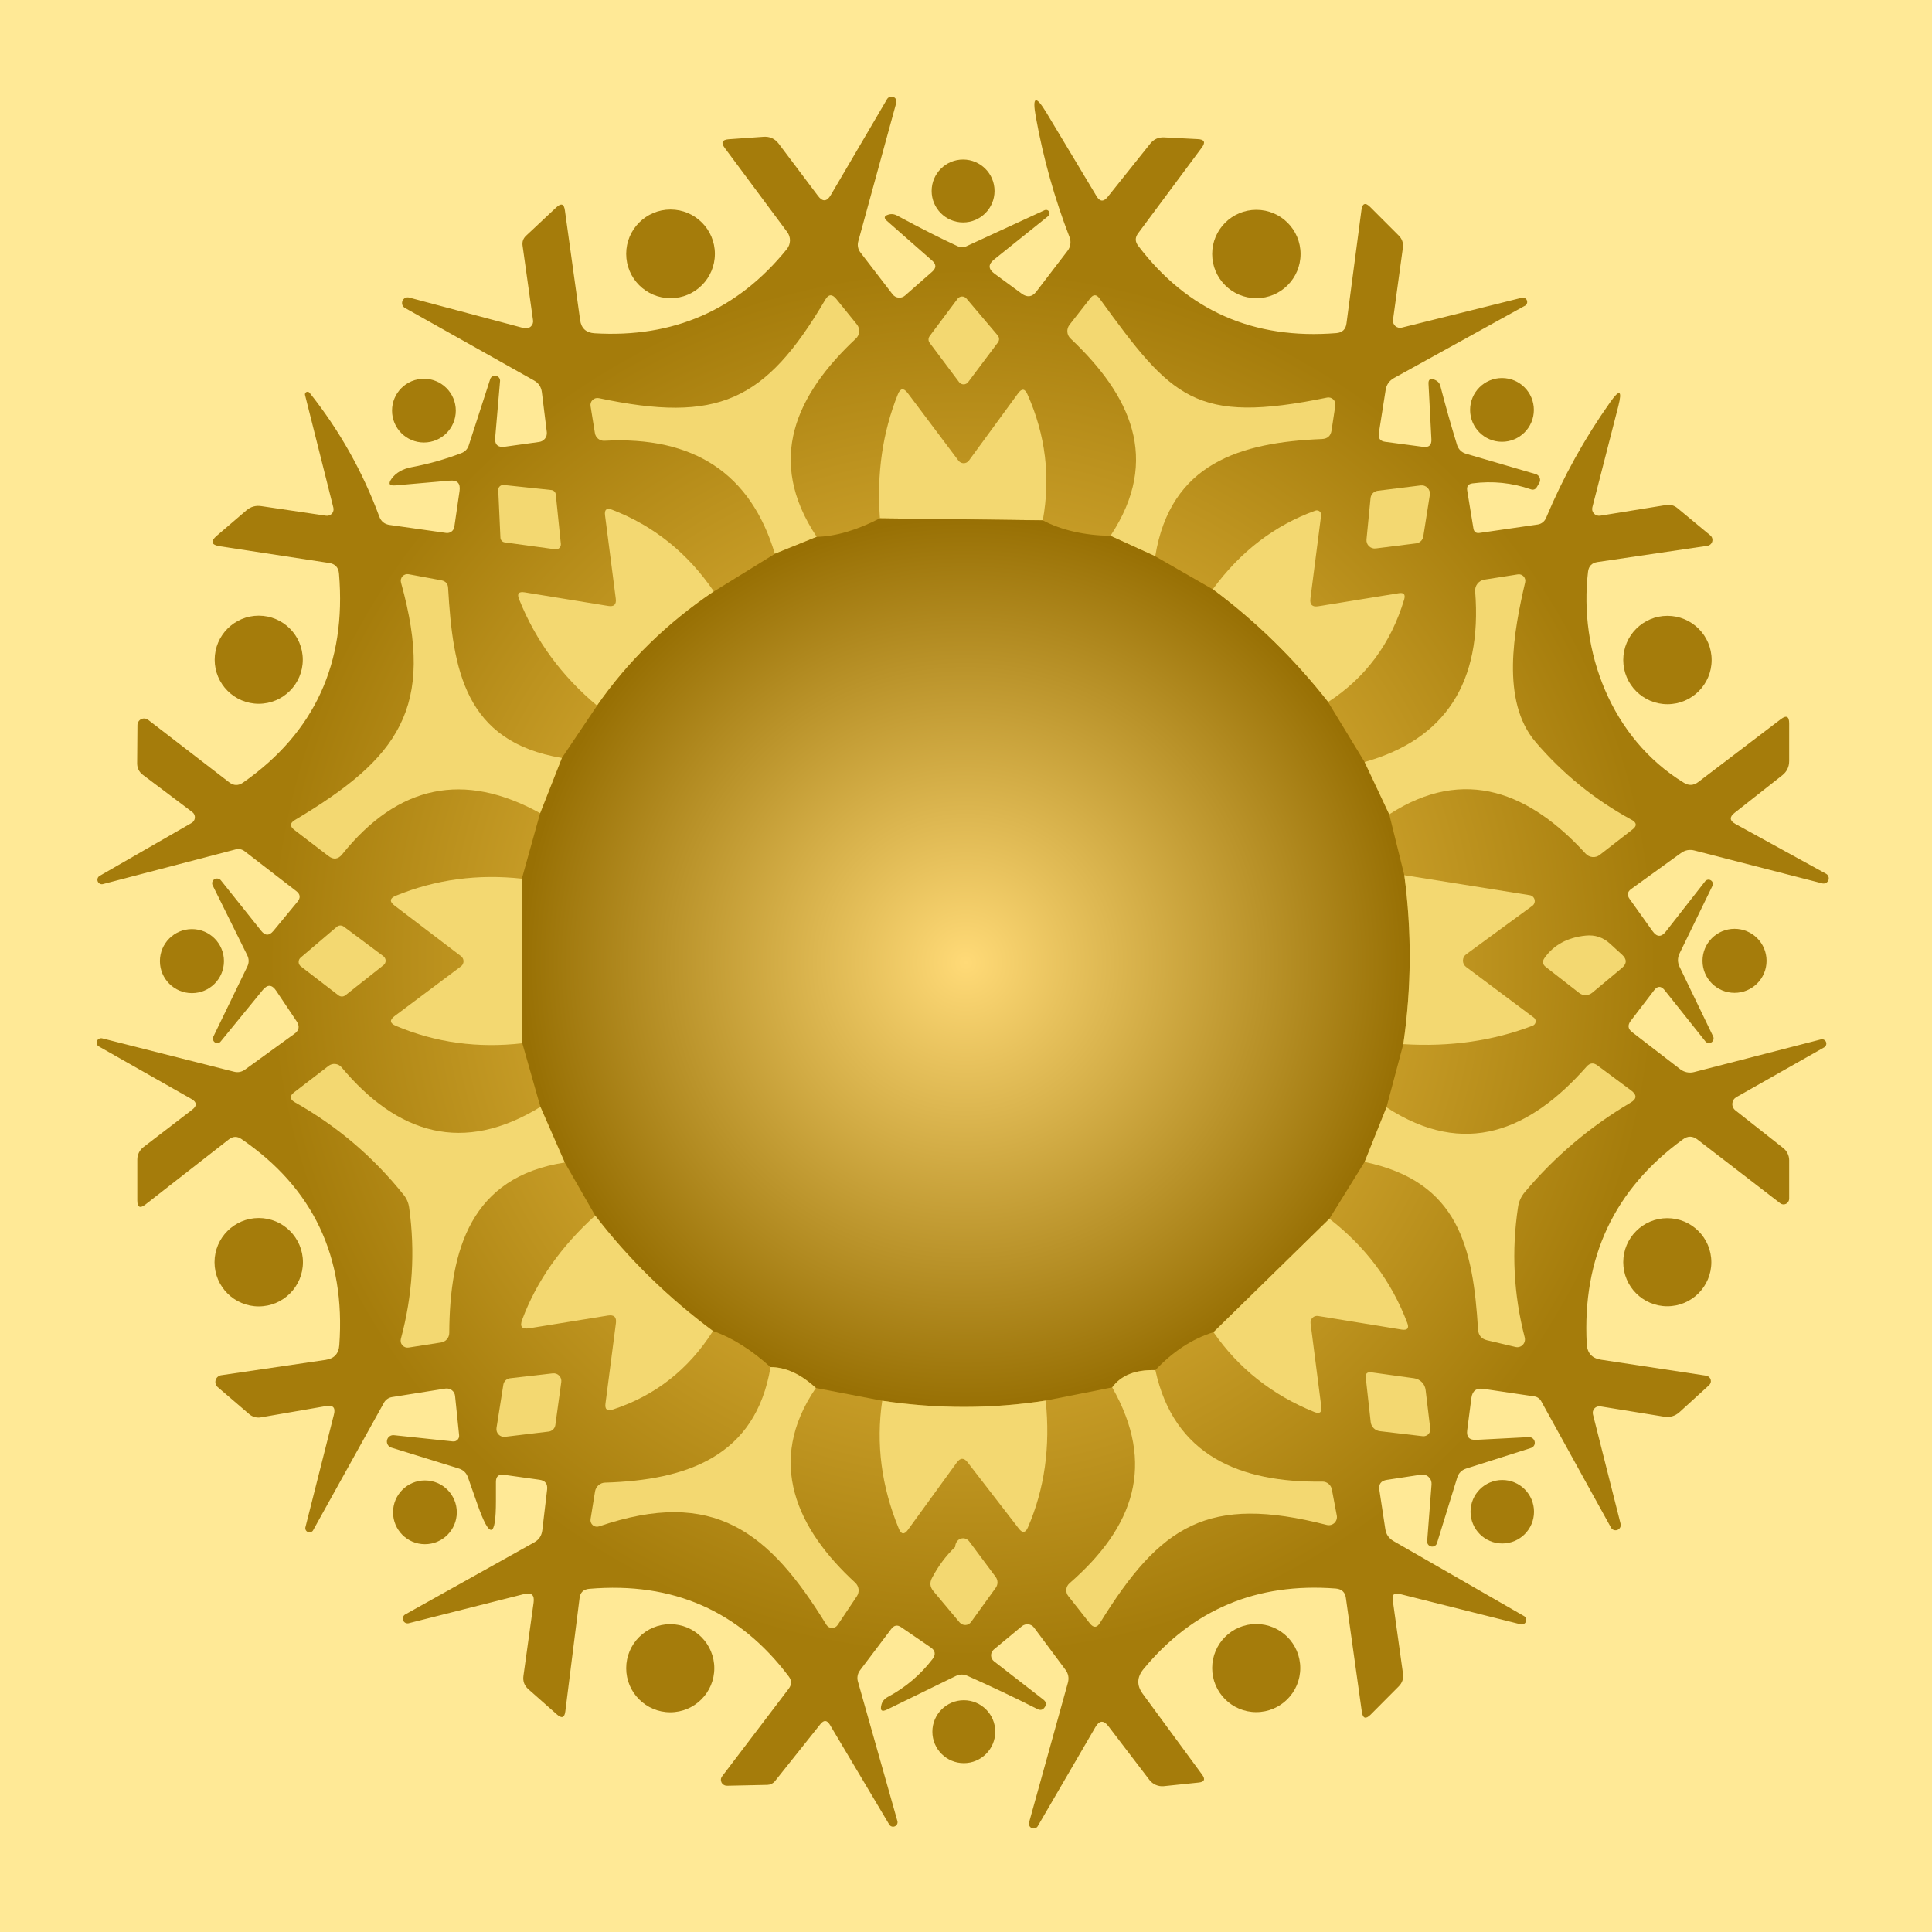 <svg width="100" height="100" viewBox="0 0 100 100" fill="none" xmlns="http://www.w3.org/2000/svg">
<rect width="100" height="100" fill="#FFE996"/>
<path d="M9.904 56.88L5.119 54.164C5.07 54.139 5.032 54.096 5.013 54.045C4.994 53.993 4.996 53.936 5.017 53.884C5.038 53.833 5.078 53.79 5.128 53.764C5.179 53.738 5.237 53.731 5.292 53.745L12.102 55.469C12.312 55.525 12.504 55.489 12.679 55.364L15.244 53.505C15.484 53.33 15.522 53.117 15.357 52.867L14.292 51.277C14.077 50.957 13.847 50.944 13.602 51.239L11.427 53.902C11.393 53.948 11.344 53.979 11.289 53.99C11.233 54 11.176 53.988 11.128 53.957C11.08 53.926 11.045 53.878 11.029 53.822C11.014 53.766 11.019 53.706 11.044 53.654L12.799 50.032C12.894 49.837 12.894 49.642 12.799 49.447L11.014 45.84C10.982 45.784 10.973 45.719 10.988 45.658C11.004 45.596 11.043 45.543 11.098 45.51C11.152 45.476 11.219 45.464 11.283 45.477C11.347 45.489 11.404 45.525 11.442 45.577L13.519 48.179C13.724 48.44 13.934 48.442 14.149 48.187L15.394 46.679C15.569 46.469 15.547 46.282 15.327 46.117L12.664 44.062C12.599 44.011 12.522 43.975 12.442 43.958C12.361 43.941 12.278 43.944 12.199 43.965L5.314 45.764C5.262 45.774 5.208 45.765 5.162 45.739C5.116 45.713 5.08 45.673 5.059 45.624C5.039 45.575 5.036 45.52 5.051 45.47C5.066 45.419 5.098 45.375 5.142 45.344L9.912 42.599C9.962 42.572 10.004 42.533 10.035 42.485C10.066 42.437 10.084 42.382 10.088 42.325C10.092 42.268 10.081 42.211 10.057 42.159C10.032 42.108 9.995 42.063 9.949 42.029L7.399 40.109C7.199 39.959 7.099 39.76 7.099 39.51L7.114 37.529C7.115 37.465 7.133 37.403 7.168 37.349C7.202 37.295 7.251 37.251 7.308 37.223C7.366 37.195 7.43 37.184 7.494 37.19C7.558 37.197 7.618 37.221 7.669 37.26L11.862 40.492C12.097 40.672 12.337 40.677 12.582 40.507C16.282 37.917 17.937 34.315 17.547 29.7C17.522 29.369 17.347 29.182 17.022 29.137L11.382 28.274C10.932 28.204 10.879 28.022 11.224 27.727L12.754 26.415C12.979 26.224 13.237 26.152 13.527 26.197L16.872 26.692C16.928 26.701 16.985 26.697 17.038 26.678C17.092 26.66 17.14 26.628 17.178 26.587C17.216 26.545 17.243 26.494 17.256 26.439C17.27 26.384 17.269 26.327 17.254 26.272L15.792 20.459C15.78 20.428 15.781 20.394 15.793 20.363C15.805 20.332 15.828 20.307 15.858 20.292C15.888 20.277 15.922 20.274 15.954 20.283C15.986 20.291 16.014 20.312 16.032 20.34C17.572 22.279 18.772 24.412 19.632 26.737C19.727 26.992 19.909 27.137 20.179 27.172L23.089 27.584C23.139 27.592 23.189 27.589 23.237 27.577C23.286 27.565 23.331 27.543 23.371 27.513C23.411 27.483 23.444 27.445 23.469 27.402C23.494 27.359 23.51 27.311 23.517 27.262L23.787 25.41C23.842 25.02 23.674 24.842 23.284 24.877L20.449 25.125C20.149 25.149 20.087 25.037 20.262 24.787C20.487 24.472 20.837 24.27 21.312 24.18C22.192 24.015 23.049 23.772 23.884 23.452C23.973 23.419 24.053 23.367 24.118 23.299C24.183 23.232 24.231 23.151 24.259 23.062L25.362 19.657C25.376 19.588 25.416 19.528 25.475 19.489C25.533 19.451 25.604 19.437 25.673 19.451C25.742 19.465 25.802 19.505 25.841 19.564C25.879 19.622 25.893 19.693 25.879 19.762L25.632 22.642C25.597 23.012 25.764 23.172 26.134 23.122L27.912 22.875C28.031 22.858 28.138 22.795 28.211 22.699C28.284 22.604 28.317 22.484 28.302 22.364L28.047 20.302C28.012 20.027 27.877 19.825 27.642 19.695L20.944 15.93C20.887 15.893 20.844 15.837 20.823 15.772C20.803 15.706 20.806 15.636 20.832 15.573C20.857 15.51 20.905 15.457 20.965 15.425C21.025 15.393 21.095 15.383 21.162 15.397L27.124 16.987C27.185 17.003 27.248 17.003 27.308 16.989C27.369 16.974 27.425 16.945 27.471 16.904C27.517 16.863 27.552 16.812 27.573 16.754C27.593 16.697 27.599 16.635 27.589 16.575L27.049 12.72C27.019 12.514 27.079 12.342 27.229 12.202L28.797 10.732C29.047 10.497 29.194 10.55 29.239 10.889L30.027 16.567C30.087 16.992 30.332 17.22 30.762 17.25C34.852 17.5 38.174 16.047 40.729 12.892C40.83 12.767 40.886 12.612 40.889 12.452C40.892 12.292 40.841 12.135 40.744 12.007L37.512 7.657C37.307 7.382 37.374 7.232 37.714 7.207L39.507 7.08C39.837 7.055 40.102 7.172 40.302 7.432L42.334 10.132C42.574 10.457 42.797 10.444 43.002 10.095L45.919 5.122C45.953 5.07 46.004 5.031 46.064 5.012C46.124 4.994 46.188 4.996 46.245 5.02C46.302 5.043 46.348 5.086 46.375 5.141C46.402 5.195 46.408 5.258 46.392 5.317L44.427 12.479C44.367 12.694 44.404 12.892 44.539 13.072L46.204 15.239C46.241 15.287 46.288 15.325 46.34 15.354C46.393 15.383 46.451 15.4 46.51 15.406C46.57 15.412 46.63 15.405 46.687 15.387C46.744 15.368 46.797 15.339 46.842 15.3L48.259 14.055C48.464 13.87 48.464 13.684 48.259 13.499L45.904 11.43C45.739 11.284 45.759 11.18 45.964 11.114C46.124 11.059 46.282 11.075 46.437 11.159C47.672 11.825 48.719 12.354 49.579 12.749C49.648 12.78 49.722 12.796 49.797 12.796C49.872 12.796 49.946 12.78 50.014 12.749L54.079 10.874C54.118 10.859 54.162 10.858 54.201 10.871C54.241 10.884 54.275 10.911 54.297 10.947C54.32 10.982 54.329 11.025 54.323 11.066C54.318 11.108 54.298 11.146 54.267 11.175L51.454 13.432C51.139 13.682 51.147 13.927 51.477 14.167L52.887 15.202C53.172 15.407 53.422 15.372 53.637 15.097L55.257 12.982C55.332 12.884 55.382 12.768 55.4 12.646C55.419 12.524 55.405 12.399 55.362 12.284C54.582 10.264 53.999 8.187 53.614 6.052C53.419 4.977 53.604 4.907 54.169 5.842L56.757 10.155C56.927 10.44 57.117 10.454 57.327 10.2L59.539 7.432C59.724 7.202 59.964 7.095 60.259 7.11L61.992 7.2C62.342 7.215 62.412 7.362 62.202 7.642L58.909 12.075C58.744 12.294 58.747 12.512 58.917 12.727C61.467 16.082 64.884 17.587 69.169 17.242C69.479 17.217 69.654 17.049 69.694 16.739L70.467 10.882C70.517 10.512 70.672 10.46 70.932 10.725L72.387 12.18C72.572 12.36 72.647 12.577 72.612 12.832L72.102 16.552C72.094 16.612 72.1 16.673 72.121 16.73C72.142 16.786 72.177 16.837 72.222 16.877C72.268 16.917 72.322 16.945 72.381 16.959C72.44 16.973 72.501 16.972 72.559 16.957L78.739 15.419C78.795 15.398 78.857 15.399 78.912 15.423C78.967 15.447 79.01 15.491 79.032 15.547C79.054 15.603 79.053 15.665 79.029 15.72C79.005 15.775 78.96 15.818 78.904 15.839L72.154 19.567C71.904 19.707 71.759 19.917 71.719 20.197L71.367 22.432C71.332 22.687 71.439 22.832 71.689 22.867L73.662 23.13C73.962 23.169 74.104 23.04 74.089 22.739L73.939 19.86C73.929 19.649 74.022 19.577 74.217 19.642C74.402 19.707 74.514 19.82 74.554 19.98C74.814 20.989 75.102 22.007 75.417 23.032C75.449 23.138 75.507 23.235 75.585 23.313C75.664 23.392 75.761 23.45 75.867 23.482L79.489 24.54C79.535 24.553 79.578 24.577 79.613 24.61C79.649 24.643 79.676 24.683 79.694 24.728C79.711 24.773 79.718 24.821 79.714 24.869C79.709 24.917 79.694 24.963 79.669 25.005L79.549 25.207C79.474 25.332 79.369 25.372 79.234 25.327C78.259 24.987 77.252 24.884 76.212 25.02C75.997 25.049 75.907 25.172 75.942 25.387L76.264 27.352C76.294 27.532 76.399 27.61 76.579 27.584L79.587 27.149C79.682 27.136 79.773 27.098 79.849 27.038C79.925 26.979 79.985 26.901 80.022 26.812C80.912 24.687 82.017 22.692 83.337 20.827C83.832 20.122 83.974 20.187 83.764 21.022L82.422 26.25C82.406 26.306 82.405 26.366 82.418 26.424C82.432 26.482 82.461 26.535 82.501 26.579C82.541 26.623 82.592 26.657 82.649 26.676C82.706 26.696 82.767 26.701 82.827 26.692L86.254 26.137C86.464 26.107 86.652 26.16 86.817 26.294L88.527 27.712C88.572 27.75 88.606 27.801 88.623 27.858C88.64 27.915 88.641 27.976 88.624 28.033C88.607 28.09 88.574 28.142 88.529 28.18C88.484 28.219 88.428 28.244 88.369 28.252L82.677 29.092C82.392 29.137 82.232 29.302 82.197 29.587C81.709 33.682 83.382 38.205 87.154 40.514C87.409 40.675 87.659 40.662 87.904 40.477L92.179 37.222C92.464 37.007 92.607 37.08 92.607 37.44V39.389C92.607 39.694 92.487 39.942 92.247 40.132L89.779 42.075C89.504 42.289 89.522 42.482 89.832 42.652L94.527 45.232C94.581 45.265 94.622 45.316 94.642 45.377C94.662 45.437 94.661 45.502 94.638 45.562C94.614 45.621 94.571 45.67 94.515 45.7C94.459 45.73 94.394 45.74 94.332 45.727L87.717 44.025C87.457 43.955 87.217 43.999 86.997 44.16L84.424 46.02C84.234 46.16 84.207 46.327 84.342 46.522L85.534 48.194C85.759 48.51 85.989 48.517 86.224 48.217L88.242 45.637C88.258 45.612 88.278 45.59 88.302 45.573C88.326 45.556 88.354 45.544 88.383 45.537C88.412 45.53 88.442 45.529 88.471 45.534C88.5 45.539 88.528 45.55 88.553 45.566C88.578 45.581 88.6 45.602 88.617 45.626C88.634 45.65 88.647 45.678 88.653 45.707C88.66 45.736 88.661 45.766 88.656 45.795C88.651 45.824 88.64 45.852 88.624 45.877L86.937 49.342C86.822 49.577 86.822 49.812 86.937 50.047L88.677 53.654C88.699 53.708 88.702 53.767 88.684 53.821C88.666 53.876 88.63 53.923 88.581 53.953C88.532 53.983 88.474 53.994 88.417 53.985C88.36 53.975 88.309 53.946 88.272 53.902L86.157 51.247C85.972 51.022 85.792 51.025 85.617 51.255L84.402 52.844C84.237 53.065 84.262 53.257 84.477 53.422L86.967 55.342C87.067 55.419 87.183 55.473 87.307 55.499C87.43 55.525 87.557 55.523 87.679 55.492L94.257 53.797C94.309 53.785 94.364 53.793 94.411 53.818C94.458 53.842 94.495 53.883 94.515 53.933C94.535 53.983 94.536 54.038 94.519 54.088C94.502 54.139 94.468 54.182 94.422 54.209L89.869 56.789C89.811 56.824 89.762 56.871 89.726 56.929C89.691 56.986 89.67 57.051 89.665 57.119C89.661 57.186 89.673 57.254 89.701 57.315C89.728 57.377 89.771 57.431 89.824 57.472L92.299 59.422C92.395 59.497 92.472 59.593 92.525 59.702C92.579 59.811 92.607 59.931 92.607 60.052V62.047C92.606 62.102 92.591 62.156 92.562 62.202C92.533 62.249 92.492 62.287 92.444 62.311C92.395 62.335 92.341 62.345 92.287 62.34C92.234 62.334 92.184 62.313 92.142 62.279L87.859 58.98C87.609 58.789 87.359 58.787 87.109 58.972C83.554 61.557 81.894 65.087 82.129 69.562C82.154 70.037 82.402 70.309 82.872 70.379L88.309 71.204C88.363 71.212 88.414 71.235 88.455 71.27C88.496 71.306 88.527 71.352 88.543 71.404C88.558 71.456 88.559 71.512 88.544 71.564C88.529 71.616 88.5 71.663 88.459 71.7L86.929 73.094C86.699 73.299 86.432 73.377 86.127 73.327L82.834 72.794C82.779 72.785 82.721 72.79 82.668 72.808C82.614 72.827 82.566 72.858 82.528 72.9C82.49 72.942 82.463 72.993 82.45 73.047C82.436 73.103 82.437 73.16 82.452 73.215L83.877 78.855C83.898 78.92 83.893 78.991 83.863 79.053C83.834 79.115 83.781 79.164 83.717 79.189C83.653 79.213 83.582 79.213 83.518 79.187C83.454 79.161 83.403 79.112 83.374 79.049L79.767 72.517C79.73 72.452 79.678 72.397 79.617 72.355C79.556 72.313 79.487 72.287 79.414 72.277L76.782 71.887C76.417 71.832 76.209 71.99 76.159 72.359L75.942 74.032C75.897 74.377 76.049 74.542 76.399 74.527L79.137 74.385C79.207 74.383 79.276 74.406 79.331 74.451C79.386 74.495 79.424 74.558 79.436 74.626C79.449 74.695 79.437 74.765 79.401 74.824C79.365 74.883 79.309 74.927 79.242 74.947L75.889 76.012C75.649 76.092 75.494 76.249 75.424 76.484L74.389 79.837C74.376 79.906 74.337 79.966 74.279 80.006C74.221 80.045 74.15 80.06 74.082 80.047C74.013 80.034 73.953 79.994 73.913 79.937C73.874 79.879 73.859 79.808 73.872 79.74L74.097 76.829C74.102 76.759 74.091 76.688 74.066 76.622C74.04 76.556 73.999 76.497 73.948 76.449C73.896 76.4 73.834 76.364 73.766 76.343C73.698 76.322 73.627 76.317 73.557 76.327L71.787 76.597C71.477 76.642 71.347 76.82 71.397 77.129L71.704 79.147C71.744 79.417 71.884 79.622 72.124 79.762L78.882 83.647C78.931 83.675 78.968 83.719 78.987 83.773C79.005 83.826 79.004 83.884 78.983 83.936C78.962 83.989 78.922 84.031 78.872 84.057C78.822 84.082 78.764 84.089 78.709 84.075L72.432 82.499C72.162 82.434 72.047 82.54 72.087 82.814L72.619 86.632C72.654 86.887 72.579 87.107 72.394 87.292L70.939 88.754C70.689 88.999 70.539 88.95 70.489 88.605L69.664 82.717C69.624 82.412 69.449 82.247 69.139 82.222C65.059 81.907 61.742 83.297 59.187 86.392C58.842 86.812 58.829 87.24 59.149 87.674L62.224 91.859C62.399 92.1 62.339 92.234 62.044 92.264L60.237 92.452C60.096 92.466 59.955 92.443 59.825 92.387C59.695 92.331 59.581 92.242 59.494 92.129L57.364 89.34C57.124 89.029 56.904 89.044 56.704 89.385L53.727 94.499C53.7 94.557 53.652 94.602 53.593 94.625C53.533 94.648 53.468 94.648 53.409 94.624C53.35 94.6 53.303 94.554 53.277 94.496C53.251 94.438 53.248 94.372 53.269 94.312L55.272 87.105C55.342 86.855 55.299 86.627 55.144 86.422L53.524 84.247C53.489 84.2 53.445 84.16 53.394 84.13C53.343 84.101 53.286 84.082 53.228 84.075C53.169 84.068 53.109 84.073 53.052 84.09C52.994 84.106 52.941 84.134 52.894 84.172L51.439 85.379C51.394 85.417 51.358 85.463 51.334 85.516C51.309 85.569 51.297 85.627 51.298 85.685C51.298 85.743 51.312 85.801 51.338 85.853C51.364 85.905 51.401 85.951 51.447 85.987L53.989 87.96C54.169 88.094 54.184 88.247 54.034 88.417C53.944 88.517 53.827 88.529 53.682 88.454C52.497 87.855 51.297 87.284 50.082 86.745C49.877 86.65 49.672 86.652 49.467 86.752L45.934 88.477C45.639 88.627 45.537 88.542 45.627 88.222C45.672 88.057 45.782 87.927 45.957 87.832C46.872 87.342 47.642 86.689 48.267 85.874C48.447 85.635 48.414 85.432 48.169 85.267L46.647 84.225C46.452 84.09 46.282 84.117 46.137 84.307L44.517 86.452C44.454 86.534 44.411 86.629 44.392 86.729C44.372 86.829 44.376 86.932 44.404 87.029L46.452 94.267C46.464 94.32 46.456 94.375 46.432 94.424C46.407 94.472 46.366 94.51 46.316 94.531C46.267 94.552 46.211 94.556 46.159 94.54C46.107 94.525 46.062 94.492 46.032 94.447L42.949 89.264C42.804 89.029 42.644 89.019 42.469 89.234L40.114 92.189C40.067 92.249 40.008 92.296 39.941 92.33C39.873 92.364 39.8 92.382 39.724 92.385L37.632 92.43C37.574 92.431 37.516 92.416 37.465 92.386C37.415 92.357 37.374 92.314 37.347 92.263C37.321 92.212 37.309 92.154 37.314 92.098C37.319 92.041 37.341 91.987 37.377 91.942L40.827 87.404C40.982 87.195 40.982 86.984 40.827 86.775C38.272 83.379 34.829 81.867 30.499 82.237C30.199 82.262 30.032 82.424 29.997 82.725L29.262 88.575C29.222 88.909 29.077 88.965 28.827 88.74L27.349 87.434C27.139 87.249 27.054 87.017 27.094 86.737L27.619 82.95C27.674 82.559 27.512 82.412 27.132 82.507L21.139 84.022C21.083 84.032 21.026 84.022 20.976 83.995C20.926 83.967 20.887 83.923 20.866 83.87C20.845 83.817 20.843 83.759 20.86 83.705C20.877 83.65 20.912 83.603 20.959 83.572L27.657 79.829C27.897 79.695 28.034 79.487 28.069 79.207L28.317 77.115C28.357 76.805 28.222 76.629 27.912 76.59L26.089 76.335C25.809 76.294 25.669 76.417 25.669 76.702V77.692C25.669 79.627 25.349 79.682 24.709 77.857L24.222 76.469C24.142 76.24 23.987 76.087 23.757 76.012L20.269 74.932C20.188 74.91 20.118 74.858 20.074 74.786C20.029 74.714 20.015 74.628 20.032 74.546C20.049 74.463 20.097 74.39 20.167 74.342C20.236 74.294 20.321 74.274 20.404 74.287L23.442 74.609C23.485 74.614 23.529 74.609 23.571 74.595C23.612 74.58 23.649 74.556 23.68 74.526C23.711 74.495 23.735 74.457 23.749 74.416C23.764 74.375 23.769 74.331 23.764 74.287L23.554 72.254C23.549 72.197 23.532 72.141 23.504 72.09C23.476 72.039 23.437 71.994 23.391 71.958C23.345 71.923 23.291 71.897 23.234 71.882C23.177 71.867 23.118 71.864 23.059 71.872L20.284 72.314C20.198 72.329 20.116 72.362 20.044 72.413C19.973 72.464 19.914 72.53 19.872 72.607L16.219 79.184C16.197 79.236 16.155 79.276 16.103 79.298C16.052 79.319 15.994 79.32 15.942 79.299C15.889 79.279 15.847 79.239 15.823 79.189C15.8 79.138 15.796 79.08 15.814 79.027L17.284 73.215C17.374 72.859 17.239 72.715 16.879 72.779L13.489 73.365C13.386 73.381 13.28 73.374 13.179 73.346C13.078 73.318 12.984 73.268 12.904 73.2L11.269 71.797C11.218 71.753 11.181 71.695 11.162 71.63C11.143 71.565 11.143 71.497 11.162 71.432C11.181 71.367 11.218 71.309 11.269 71.265C11.32 71.221 11.383 71.192 11.449 71.182L16.857 70.387C17.297 70.322 17.532 70.067 17.562 69.622C17.892 65.047 16.204 61.492 12.499 58.957C12.274 58.802 12.054 58.809 11.839 58.98L7.534 62.34C7.249 62.565 7.107 62.495 7.107 62.13V60.014C7.107 59.891 7.135 59.77 7.19 59.659C7.244 59.548 7.324 59.452 7.422 59.377L9.942 57.442C10.212 57.237 10.199 57.05 9.904 56.88Z" fill="url(#paint0_radial_101_112)"/>
<path d="M49.849 11.512C50.748 11.512 51.477 10.783 51.477 9.884C51.477 8.985 50.748 8.257 49.849 8.257C48.951 8.257 48.222 8.985 48.222 9.884C48.222 10.783 48.951 11.512 49.849 11.512Z" fill="#A57C0B"/>
<path d="M34.707 15.434C35.974 15.434 37.002 14.407 37.002 13.139C37.002 11.872 35.974 10.845 34.707 10.845C33.439 10.845 32.412 11.872 32.412 13.139C32.412 14.407 33.439 15.434 34.707 15.434Z" fill="#A57C0B"/>
<path d="M65.029 15.434C66.293 15.434 67.317 14.41 67.317 13.147C67.317 11.884 66.293 10.86 65.029 10.86C63.766 10.86 62.742 11.884 62.742 13.147C62.742 14.41 63.766 15.434 65.029 15.434Z" fill="#A57C0B"/>
<path d="M42.274 27.787L40.107 28.665C38.862 24.515 35.919 22.565 31.279 22.815C31.164 22.821 31.051 22.784 30.96 22.711C30.87 22.637 30.81 22.533 30.792 22.417L30.567 21.022C30.557 20.964 30.561 20.904 30.58 20.847C30.599 20.791 30.631 20.74 30.674 20.699C30.717 20.658 30.769 20.629 30.827 20.613C30.884 20.598 30.944 20.596 31.002 20.61C37.137 21.907 39.612 20.797 42.717 15.51C42.882 15.225 43.069 15.21 43.279 15.465L44.352 16.792C44.438 16.898 44.48 17.034 44.47 17.17C44.461 17.306 44.4 17.434 44.299 17.527C41.217 20.415 39.612 23.797 42.274 27.787Z" fill="#F3D871"/>
<path d="M59.795 28.792L57.477 27.735C60.117 23.752 58.49 20.43 55.407 17.52C55.313 17.43 55.255 17.309 55.246 17.179C55.236 17.049 55.275 16.919 55.355 16.814L56.435 15.434C56.595 15.229 56.752 15.232 56.907 15.442C60.657 20.61 61.842 21.982 68.69 20.579C68.746 20.568 68.805 20.57 68.86 20.586C68.916 20.602 68.966 20.631 69.008 20.671C69.05 20.711 69.082 20.76 69.101 20.814C69.12 20.869 69.125 20.927 69.117 20.985L68.922 22.274C68.882 22.559 68.717 22.709 68.427 22.724C64.212 22.897 60.582 23.962 59.795 28.792Z" fill="#F3D871"/>
<path d="M48.117 17.399L49.564 15.464C49.591 15.429 49.624 15.4 49.663 15.38C49.702 15.36 49.745 15.348 49.789 15.347C49.833 15.345 49.877 15.354 49.917 15.372C49.958 15.389 49.993 15.416 50.022 15.45L51.642 17.362C51.685 17.413 51.709 17.478 51.711 17.544C51.712 17.611 51.69 17.677 51.649 17.73L50.112 19.777C50.085 19.813 50.05 19.843 50.01 19.863C49.97 19.884 49.926 19.895 49.881 19.896C49.836 19.896 49.792 19.887 49.751 19.868C49.71 19.848 49.675 19.82 49.647 19.785L48.117 17.744C48.08 17.694 48.06 17.634 48.06 17.572C48.06 17.51 48.08 17.45 48.117 17.399Z" fill="#F3D871"/>
<path d="M21.942 22.904C22.853 22.904 23.592 22.166 23.592 21.255C23.592 20.343 22.853 19.605 21.942 19.605C21.031 19.605 20.292 20.343 20.292 21.255C20.292 22.166 21.031 22.904 21.942 22.904Z" fill="#A57C0B"/>
<path d="M77.742 22.867C78.653 22.867 79.392 22.128 79.392 21.217C79.392 20.306 78.653 19.567 77.742 19.567C76.831 19.567 76.092 20.306 76.092 21.217C76.092 22.128 76.831 22.867 77.742 22.867Z" fill="#A57C0B"/>
<path d="M53.974 26.932L45.544 26.827C45.374 24.507 45.684 22.367 46.474 20.407C46.604 20.087 46.774 20.067 46.984 20.347L49.609 23.842C49.641 23.884 49.682 23.918 49.728 23.941C49.775 23.965 49.827 23.977 49.879 23.977C49.932 23.977 49.983 23.965 50.03 23.941C50.077 23.918 50.118 23.884 50.149 23.842L52.699 20.355C52.889 20.095 53.049 20.112 53.179 20.407C54.119 22.517 54.384 24.692 53.974 26.932Z" fill="#F3D871"/>
<path d="M25.902 27.832L25.79 25.372C25.787 25.335 25.793 25.299 25.806 25.264C25.819 25.23 25.84 25.199 25.866 25.173C25.893 25.148 25.924 25.128 25.959 25.116C25.994 25.103 26.03 25.099 26.067 25.102L28.542 25.364C28.599 25.371 28.653 25.397 28.694 25.438C28.735 25.479 28.761 25.532 28.767 25.59L29.03 28.154C29.033 28.192 29.028 28.231 29.015 28.267C29.002 28.302 28.981 28.335 28.954 28.362C28.926 28.388 28.893 28.408 28.857 28.421C28.821 28.433 28.782 28.437 28.745 28.432L26.12 28.072C26.061 28.063 26.008 28.035 25.968 27.991C25.928 27.947 25.905 27.891 25.902 27.832Z" fill="#F3D871"/>
<path d="M71.307 25.402L73.534 25.125C73.6 25.117 73.667 25.124 73.73 25.147C73.792 25.169 73.849 25.206 73.895 25.254C73.941 25.302 73.975 25.36 73.994 25.423C74.013 25.487 74.018 25.554 74.007 25.619L73.669 27.772C73.654 27.863 73.609 27.947 73.541 28.011C73.473 28.075 73.387 28.114 73.294 28.125L71.21 28.387C71.146 28.395 71.081 28.389 71.02 28.369C70.959 28.348 70.904 28.315 70.858 28.27C70.811 28.225 70.776 28.171 70.754 28.111C70.732 28.05 70.723 27.986 70.73 27.922L70.939 25.785C70.949 25.689 70.99 25.599 71.057 25.529C71.124 25.46 71.212 25.415 71.307 25.402Z" fill="#F3D871"/>
<path d="M36.949 30.614C34.524 32.249 32.509 34.219 30.904 36.524C29.064 34.984 27.719 33.149 26.869 31.019C26.749 30.729 26.844 30.609 27.154 30.659L31.482 31.364C31.782 31.414 31.912 31.287 31.872 30.982L31.317 26.677C31.277 26.372 31.399 26.274 31.684 26.384C33.844 27.219 35.599 28.629 36.949 30.614Z" fill="#F3D871"/>
<path d="M68.742 36.337C66.982 34.097 64.992 32.152 62.772 30.502C64.202 28.547 65.972 27.189 68.082 26.43C68.118 26.416 68.157 26.413 68.195 26.419C68.233 26.425 68.269 26.441 68.299 26.465C68.329 26.489 68.353 26.521 68.367 26.557C68.382 26.592 68.387 26.631 68.382 26.669L67.827 30.982C67.787 31.297 67.922 31.43 68.232 31.38L72.402 30.704C72.662 30.66 72.754 30.767 72.68 31.027C71.995 33.307 70.682 35.077 68.742 36.337Z" fill="#F3D871"/>
<path d="M45.544 26.827L53.974 26.932C54.944 27.442 56.112 27.709 57.477 27.734L59.794 28.792L62.772 30.502C64.992 32.152 66.982 34.097 68.742 36.337L70.632 39.442L71.907 42.149L72.687 45.299C73.077 48.214 73.059 51.129 72.635 54.044L71.764 57.314L70.632 60.142L68.809 63.082L62.809 68.954C61.709 69.299 60.707 69.954 59.802 70.919C58.767 70.889 58.022 71.187 57.567 71.812L54.124 72.494C51.344 72.929 48.525 72.932 45.664 72.502L42.23 71.842C41.45 71.122 40.667 70.762 39.882 70.762C38.872 69.852 37.88 69.229 36.904 68.894C34.554 67.144 32.522 65.152 30.807 62.917L29.232 60.172L27.972 57.292L27.035 53.999L27.012 45.479L27.957 42.089L29.082 39.232L30.904 36.524C32.51 34.219 34.525 32.249 36.95 30.614L40.107 28.664L42.275 27.787C43.26 27.762 44.349 27.442 45.544 26.827Z" fill="url(#paint1_radial_101_112)"/>
<path d="M29.082 39.232L27.957 42.09C24.017 39.914 20.604 40.622 17.719 44.212C17.504 44.482 17.262 44.512 16.992 44.302L15.237 42.959C14.992 42.77 15.002 42.597 15.267 42.442C20.622 39.247 22.564 36.652 20.757 30.157C20.74 30.1 20.739 30.04 20.752 29.982C20.765 29.925 20.794 29.872 20.833 29.828C20.873 29.784 20.924 29.752 20.98 29.733C21.036 29.714 21.096 29.711 21.154 29.722L22.849 30.037C23.069 30.082 23.184 30.215 23.194 30.434C23.442 34.672 24.049 38.392 29.082 39.232Z" fill="#F3D871"/>
<path d="M71.907 42.15L70.632 39.442C74.817 38.262 76.724 35.317 76.354 30.607C76.342 30.464 76.385 30.321 76.476 30.208C76.566 30.095 76.698 30.02 76.842 30L78.559 29.73C78.614 29.721 78.671 29.725 78.723 29.743C78.776 29.761 78.823 29.792 78.861 29.833C78.899 29.874 78.926 29.924 78.94 29.977C78.954 30.031 78.955 30.088 78.942 30.142C78.364 32.624 77.659 36.277 79.482 38.407C80.887 40.052 82.544 41.395 84.454 42.434C84.724 42.584 84.737 42.752 84.492 42.937L82.804 44.249C82.696 44.334 82.56 44.373 82.424 44.361C82.287 44.348 82.16 44.284 82.069 44.182C79.234 41.077 75.844 39.599 71.907 42.15Z" fill="#F3D871"/>
<path d="M13.392 36.427C14.651 36.427 15.672 35.406 15.672 34.147C15.672 32.888 14.651 31.867 13.392 31.867C12.133 31.867 11.112 32.888 11.112 34.147C11.112 35.406 12.133 36.427 13.392 36.427Z" fill="#A57C0B"/>
<path d="M86.307 36.45C87.57 36.45 88.594 35.425 88.594 34.162C88.594 32.899 87.57 31.875 86.307 31.875C85.044 31.875 84.019 32.899 84.019 34.162C84.019 35.425 85.044 36.45 86.307 36.45Z" fill="#A57C0B"/>
<path d="M72.687 45.299L79.174 46.334C79.235 46.343 79.292 46.37 79.338 46.411C79.383 46.452 79.415 46.506 79.43 46.566C79.445 46.626 79.441 46.689 79.419 46.746C79.398 46.804 79.36 46.854 79.309 46.889L75.889 49.394C75.838 49.431 75.796 49.48 75.766 49.536C75.737 49.593 75.722 49.655 75.721 49.719C75.72 49.782 75.734 49.845 75.762 49.902C75.79 49.959 75.831 50.009 75.882 50.047L79.392 52.672C79.426 52.697 79.452 52.731 79.468 52.77C79.484 52.809 79.49 52.852 79.485 52.893C79.48 52.935 79.463 52.975 79.438 53.008C79.412 53.042 79.378 53.068 79.34 53.084C77.29 53.874 75.055 54.194 72.635 54.044C73.059 51.129 73.077 48.214 72.687 45.299Z" fill="#F3D871"/>
<path d="M27.012 45.48L27.035 53.999C24.724 54.264 22.544 53.965 20.494 53.099C20.174 52.965 20.152 52.794 20.427 52.59L23.862 50.017C23.902 49.986 23.935 49.947 23.958 49.901C23.98 49.855 23.992 49.805 23.992 49.755C23.992 49.704 23.98 49.654 23.958 49.608C23.935 49.562 23.902 49.523 23.862 49.492L20.434 46.882C20.145 46.667 20.167 46.492 20.502 46.357C22.552 45.522 24.722 45.23 27.012 45.48Z" fill="#F3D871"/>
<path d="M9.934 51.404C10.85 51.404 11.592 50.662 11.592 49.747C11.592 48.832 10.85 48.09 9.934 48.09C9.019 48.09 8.277 48.832 8.277 49.747C8.277 50.662 9.019 51.404 9.934 51.404Z" fill="#A57C0B"/>
<path d="M15.559 49.567L17.427 47.977C17.477 47.933 17.541 47.907 17.608 47.904C17.675 47.902 17.741 47.922 17.794 47.962L19.842 49.492C19.878 49.519 19.908 49.553 19.928 49.593C19.949 49.633 19.96 49.678 19.961 49.723C19.962 49.767 19.952 49.812 19.933 49.853C19.913 49.893 19.885 49.929 19.849 49.957L17.877 51.517C17.826 51.557 17.762 51.579 17.697 51.579C17.632 51.579 17.568 51.557 17.517 51.517L15.567 50.017C15.533 49.99 15.506 49.956 15.487 49.917C15.468 49.879 15.458 49.837 15.458 49.794C15.457 49.751 15.466 49.708 15.483 49.669C15.501 49.63 15.527 49.595 15.559 49.567Z" fill="#F3D871"/>
<path d="M83.345 48.855L83.96 49.417C84.215 49.652 84.21 49.882 83.945 50.107L82.415 51.382C82.318 51.461 82.199 51.505 82.076 51.508C81.954 51.511 81.835 51.472 81.74 51.397L80.007 50.047C79.842 49.917 79.82 49.764 79.94 49.59C80.42 48.91 81.132 48.522 82.077 48.427C82.562 48.377 82.985 48.52 83.345 48.855Z" fill="#F3D871"/>
<path d="M89.78 51.389C90.695 51.389 91.437 50.647 91.437 49.732C91.437 48.816 90.695 48.075 89.78 48.075C88.864 48.075 88.122 48.816 88.122 49.732C88.122 50.647 88.864 51.389 89.78 51.389Z" fill="#A57C0B"/>
<path d="M70.632 60.142L71.764 57.315C75.829 59.962 79.204 58.514 82.122 55.207C82.292 55.012 82.479 54.992 82.684 55.147L84.432 56.444C84.737 56.675 84.724 56.885 84.394 57.075C82.304 58.309 80.479 59.855 78.919 61.709C78.733 61.93 78.614 62.195 78.574 62.474C78.229 64.745 78.344 66.995 78.919 69.225C78.937 69.292 78.936 69.364 78.919 69.432C78.901 69.499 78.866 69.561 78.817 69.611C78.769 69.661 78.709 69.697 78.642 69.716C78.576 69.735 78.506 69.736 78.439 69.719L76.977 69.374C76.682 69.305 76.524 69.12 76.504 68.82C76.242 64.567 75.507 61.162 70.632 60.142Z" fill="#F3D871"/>
<path d="M27.972 57.292L29.232 60.172C24.379 60.914 23.277 64.679 23.254 68.992C23.254 69.113 23.21 69.23 23.132 69.321C23.053 69.412 22.945 69.471 22.827 69.487L21.154 69.749C21.095 69.759 21.034 69.754 20.977 69.734C20.92 69.714 20.869 69.68 20.829 69.635C20.789 69.59 20.76 69.536 20.747 69.477C20.733 69.419 20.733 69.358 20.749 69.299C21.354 67.054 21.497 64.789 21.177 62.504C21.142 62.254 21.047 62.034 20.892 61.844C19.322 59.879 17.444 58.282 15.259 57.052C14.989 56.897 14.979 56.724 15.229 56.534L17.007 55.169C17.106 55.093 17.23 55.057 17.354 55.07C17.478 55.083 17.593 55.142 17.674 55.237C20.584 58.717 23.982 59.744 27.972 57.292Z" fill="#F3D871"/>
<path d="M13.392 67.619C14.655 67.619 15.68 66.595 15.68 65.332C15.68 64.069 14.655 63.044 13.392 63.044C12.129 63.044 11.104 64.069 11.104 65.332C11.104 66.595 12.129 67.619 13.392 67.619Z" fill="#A57C0B"/>
<path d="M30.807 62.917C32.522 65.152 34.554 67.144 36.904 68.894C35.635 70.889 33.904 72.244 31.715 72.959C31.424 73.054 31.299 72.949 31.34 72.644L31.88 68.482C31.919 68.172 31.782 68.042 31.467 68.092L27.387 68.752C27.012 68.812 26.892 68.664 27.027 68.309C27.767 66.324 29.027 64.527 30.807 62.917Z" fill="#F3D871"/>
<path d="M86.299 67.612C87.559 67.612 88.579 66.591 88.579 65.332C88.579 64.073 87.559 63.052 86.299 63.052C85.04 63.052 84.019 64.073 84.019 65.332C84.019 66.591 85.04 67.612 86.299 67.612Z" fill="#A57C0B"/>
<path d="M68.81 63.082C70.685 64.532 72.027 66.327 72.837 68.467C72.947 68.747 72.852 68.865 72.552 68.82L68.225 68.115C68.173 68.106 68.12 68.11 68.07 68.126C68.02 68.141 67.974 68.169 67.936 68.206C67.898 68.243 67.869 68.289 67.852 68.339C67.834 68.39 67.828 68.444 67.835 68.497L68.39 72.809C68.43 73.105 68.31 73.197 68.03 73.087C65.845 72.202 64.105 70.825 62.81 68.954L68.81 63.082Z" fill="#F3D871"/>
<path d="M39.882 70.762C40.667 70.762 41.449 71.122 42.229 71.842C39.612 75.674 41.262 79.162 44.269 81.922C44.364 82.011 44.423 82.13 44.439 82.257C44.454 82.385 44.423 82.513 44.352 82.62L43.354 84.112C43.322 84.159 43.279 84.198 43.228 84.225C43.178 84.252 43.121 84.265 43.064 84.264C43.006 84.264 42.95 84.249 42.9 84.221C42.85 84.193 42.808 84.153 42.777 84.105C39.822 79.29 36.942 76.98 31.009 79.004C30.954 79.023 30.895 79.028 30.837 79.017C30.78 79.006 30.726 78.981 30.682 78.943C30.637 78.905 30.603 78.856 30.583 78.801C30.563 78.746 30.557 78.687 30.567 78.629L30.799 77.197C30.82 77.072 30.883 76.958 30.977 76.874C31.072 76.791 31.192 76.743 31.317 76.74C35.532 76.612 39.109 75.397 39.882 70.762Z" fill="#F3D871"/>
<path d="M59.802 70.919C60.762 75.359 64.212 76.747 68.442 76.687C68.559 76.685 68.673 76.725 68.763 76.799C68.854 76.873 68.916 76.977 68.937 77.092L69.192 78.442C69.206 78.512 69.201 78.584 69.18 78.651C69.158 78.719 69.119 78.78 69.068 78.829C69.016 78.877 68.953 78.912 68.884 78.93C68.815 78.948 68.743 78.947 68.674 78.93C62.532 77.355 60.072 78.93 56.937 83.999C56.777 84.26 56.602 84.269 56.412 84.029L55.294 82.612C55.218 82.515 55.181 82.393 55.192 82.27C55.203 82.147 55.261 82.033 55.354 81.952C58.714 79.027 59.832 75.794 57.567 71.812C58.022 71.187 58.767 70.889 59.802 70.919Z" fill="#F3D871"/>
<path d="M73.197 71.339C73.35 71.362 73.491 71.433 73.598 71.543C73.705 71.653 73.773 71.795 73.79 71.947L74.03 73.949C74.035 74.001 74.03 74.054 74.013 74.103C73.995 74.153 73.968 74.198 73.931 74.235C73.894 74.273 73.85 74.301 73.801 74.319C73.752 74.337 73.699 74.344 73.647 74.339L71.42 74.077C71.298 74.062 71.186 74.008 71.1 73.922C71.014 73.836 70.96 73.724 70.947 73.604L70.692 71.309C70.667 71.099 70.762 71.007 70.977 71.032L73.197 71.339Z" fill="#F3D871"/>
<path d="M26.397 71.339L28.617 71.084C28.677 71.078 28.738 71.086 28.794 71.106C28.851 71.127 28.902 71.16 28.944 71.204C28.986 71.247 29.017 71.299 29.036 71.356C29.055 71.414 29.06 71.475 29.052 71.534L28.744 73.762C28.732 73.849 28.69 73.93 28.626 73.991C28.562 74.052 28.48 74.09 28.392 74.099L26.142 74.369C26.081 74.377 26.018 74.371 25.96 74.35C25.902 74.33 25.849 74.296 25.806 74.251C25.763 74.207 25.731 74.153 25.713 74.094C25.694 74.035 25.69 73.973 25.699 73.912L26.052 71.677C26.064 71.591 26.105 71.511 26.167 71.45C26.23 71.389 26.31 71.35 26.397 71.339Z" fill="#F3D871"/>
<path d="M45.664 72.502C48.525 72.932 51.344 72.929 54.124 72.494C54.374 74.879 54.067 77.069 53.202 79.064C53.077 79.344 52.922 79.364 52.737 79.124L50.09 75.697C49.895 75.442 49.705 75.444 49.52 75.704L46.999 79.177C46.804 79.447 46.645 79.427 46.52 79.117C45.62 76.927 45.334 74.722 45.664 72.502Z" fill="#F3D871"/>
<path d="M21.994 79.927C22.905 79.927 23.644 79.188 23.644 78.277C23.644 77.366 22.905 76.627 21.994 76.627C21.083 76.627 20.344 77.366 20.344 78.277C20.344 79.188 21.083 79.927 21.994 79.927Z" fill="#A57C0B"/>
<path d="M77.757 79.889C78.664 79.889 79.4 79.154 79.4 78.247C79.4 77.34 78.664 76.604 77.757 76.604C76.85 76.604 76.115 77.34 76.115 78.247C76.115 79.154 76.85 79.889 77.757 79.889Z" fill="#A57C0B"/>
<path d="M49.437 80.07C49.442 79.96 49.477 79.859 49.542 79.769C49.578 79.723 49.625 79.685 49.678 79.659C49.732 79.633 49.79 79.619 49.849 79.619C49.909 79.619 49.967 79.633 50.02 79.659C50.074 79.685 50.12 79.723 50.157 79.769L51.537 81.622C51.596 81.703 51.629 81.8 51.63 81.9C51.631 81.999 51.601 82.096 51.544 82.177L50.262 83.954C50.229 84.001 50.185 84.039 50.135 84.067C50.084 84.094 50.028 84.109 49.971 84.111C49.914 84.113 49.857 84.102 49.805 84.079C49.752 84.056 49.706 84.021 49.669 83.977L48.319 82.365C48.134 82.15 48.109 81.917 48.244 81.667C48.564 81.057 48.962 80.525 49.437 80.07Z" fill="#F3D871"/>
<path d="M34.692 88.627C35.951 88.627 36.972 87.606 36.972 86.347C36.972 85.088 35.951 84.067 34.692 84.067C33.433 84.067 32.412 85.088 32.412 86.347C32.412 87.606 33.433 88.627 34.692 88.627Z" fill="#A57C0B"/>
<path d="M65.022 88.619C66.281 88.619 67.302 87.599 67.302 86.339C67.302 85.08 66.281 84.059 65.022 84.059C63.763 84.059 62.742 85.08 62.742 86.339C62.742 87.599 63.763 88.619 65.022 88.619Z" fill="#A57C0B"/>
<path d="M49.887 91.26C50.786 91.26 51.514 90.531 51.514 89.632C51.514 88.733 50.786 88.004 49.887 88.004C48.988 88.004 48.26 88.733 48.26 89.632C48.26 90.531 48.988 91.26 49.887 91.26Z" fill="#A57C0B"/>
<defs>
<radialGradient id="paint0_radial_101_112" cx="0" cy="0" r="1" gradientUnits="userSpaceOnUse" gradientTransform="translate(49.828 49.821) rotate(90) scale(44.821 44.828)">
<stop stop-color="#FFD256"/>
<stop offset="0.795" stop-color="#A57C0B"/>
</radialGradient>
<radialGradient id="paint1_radial_101_112" cx="0" cy="0" r="1" gradientUnits="userSpaceOnUse" gradientTransform="translate(49.989 49.825) rotate(90) scale(22.998 22.977)">
<stop stop-color="#FFDA77"/>
<stop offset="1" stop-color="#987004"/>
</radialGradient>
</defs>
</svg>
